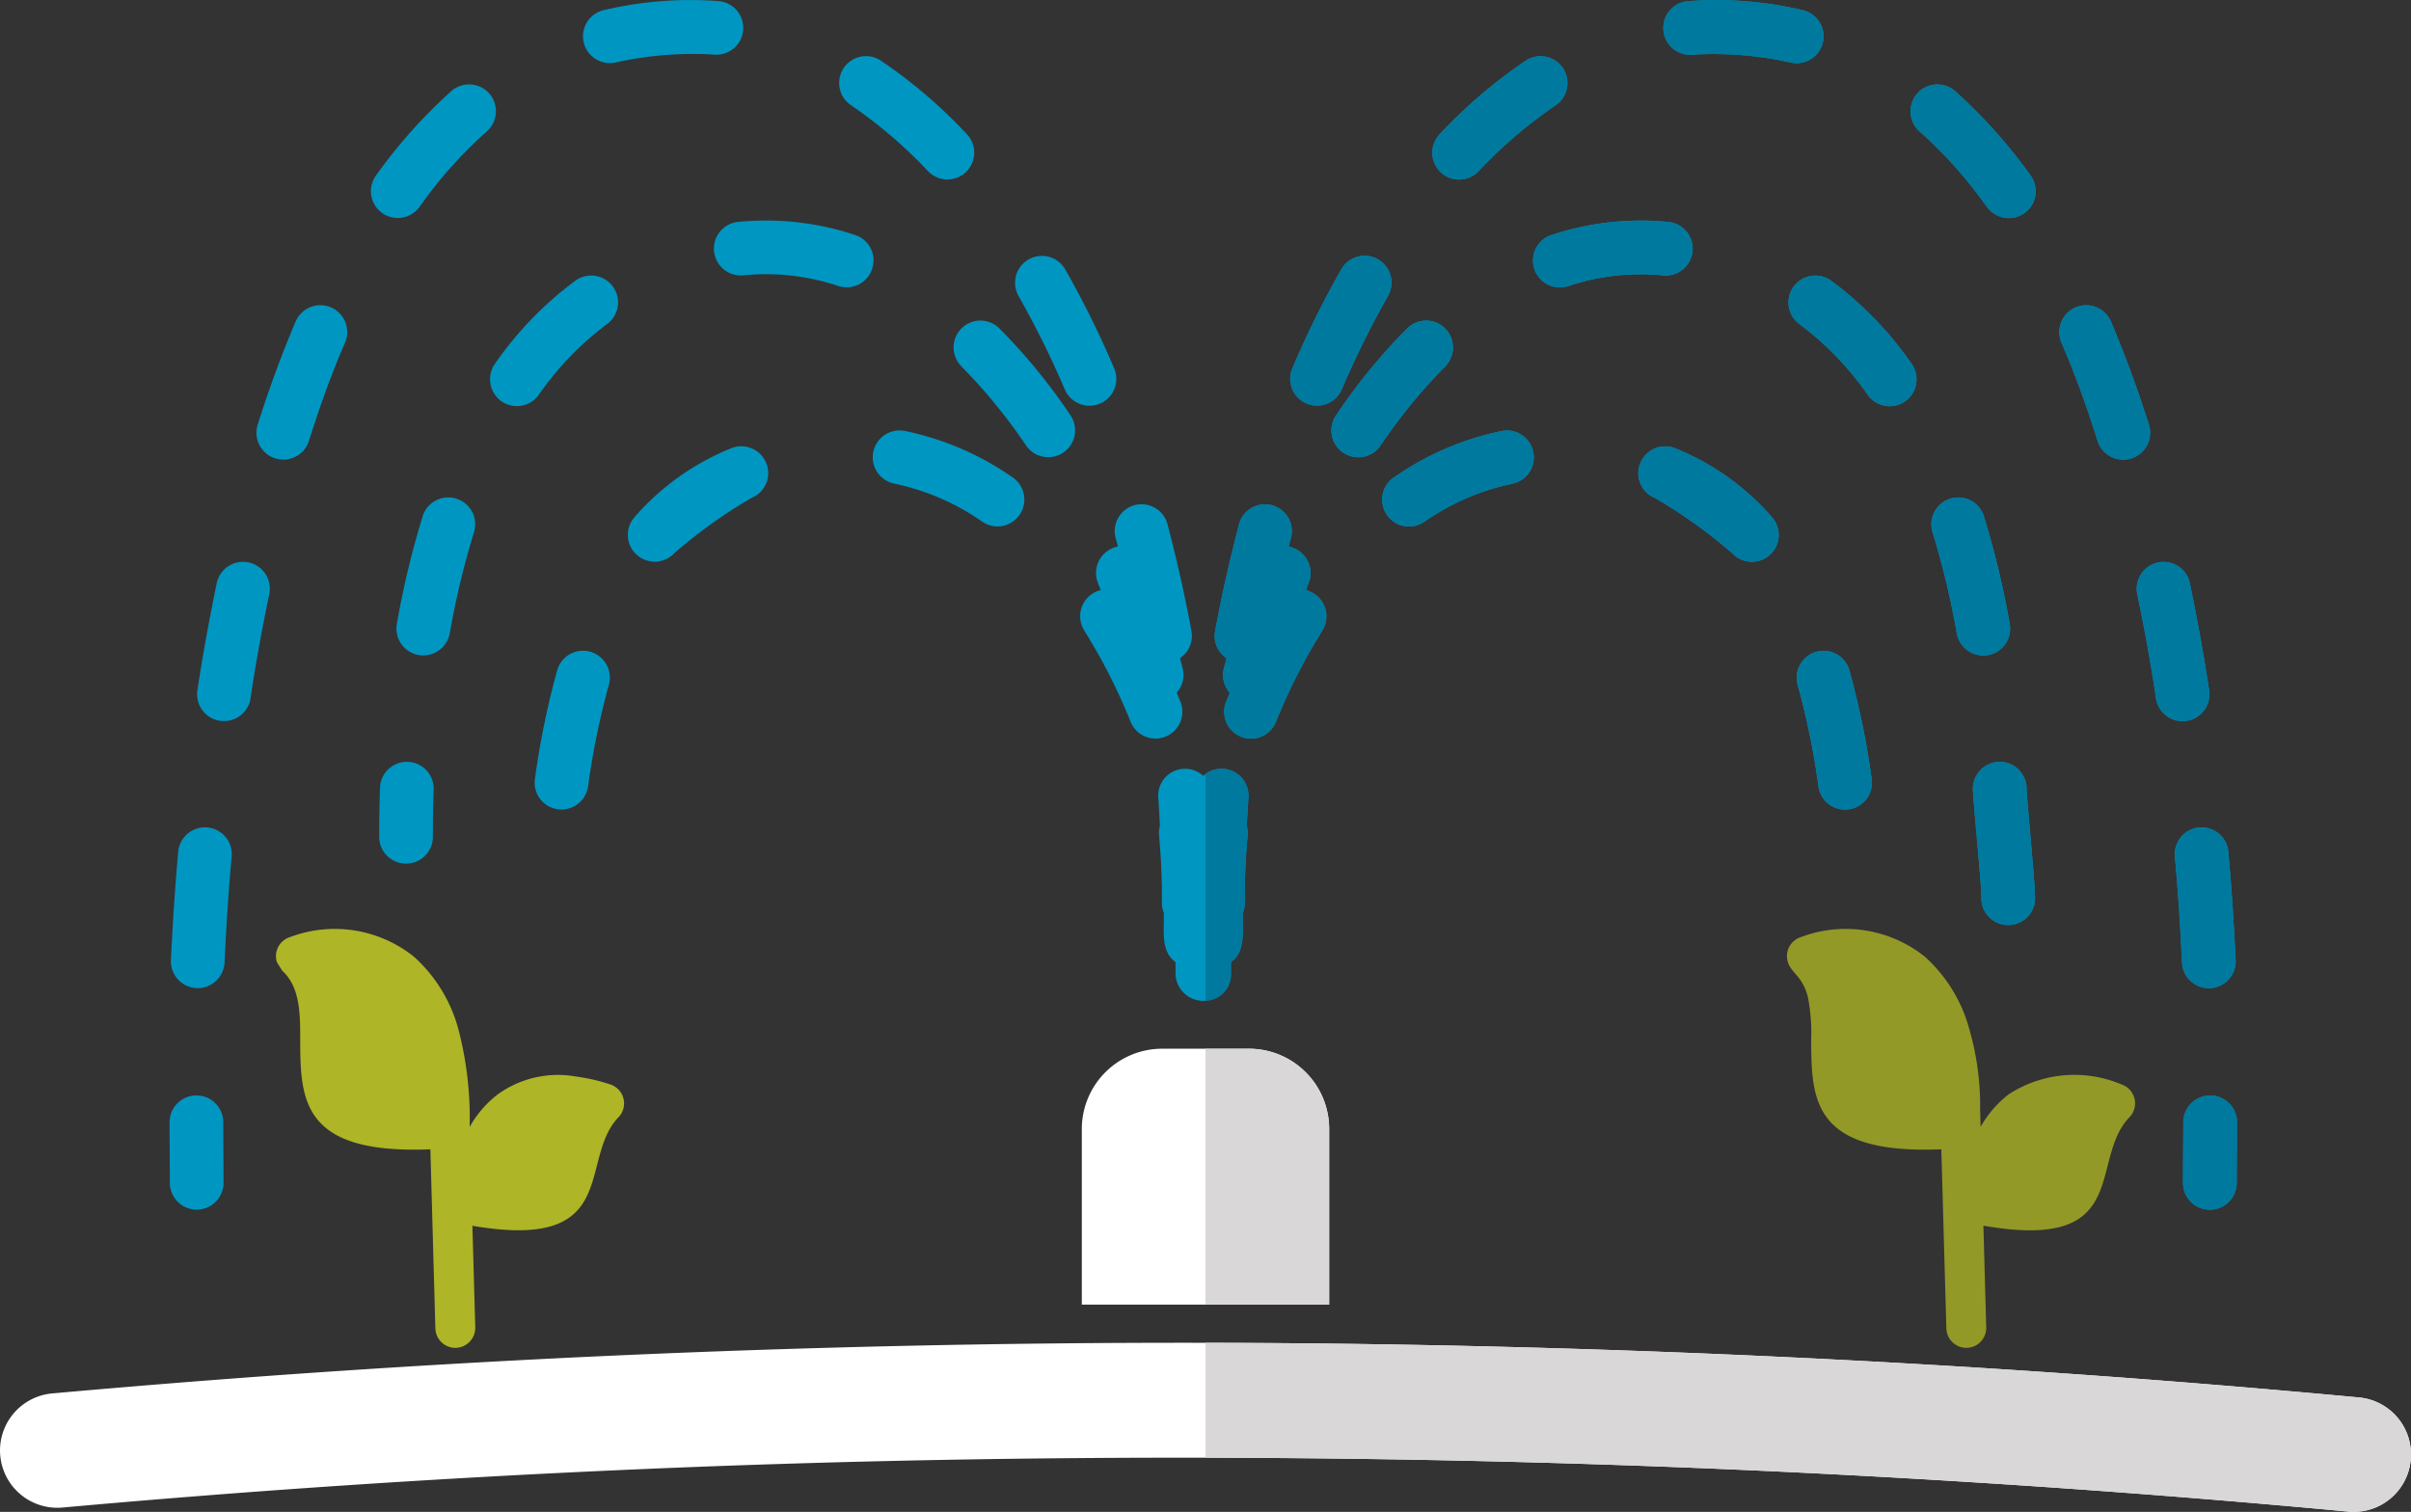 <svg xmlns="http://www.w3.org/2000/svg" width="105.923" height="66.428" viewBox="0 0 105.923 66.428"><rect x="0" y="0" width="105.923" height="66.428" fill="#333333" stroke="none"/><defs><style>.a{fill:#0096c2;}.b{fill:#00799e;}.c{fill:#aeb527;}.d{fill:#939926;}.e{fill:#fff;}.f{fill:#d9d7d7;}</style></defs><g transform="translate(187.641 -123.537)"><path class="a" d="M-147.209,136.541a1.179,1.179,0,0,1,.447-1.607,1.18,1.18,0,0,1,1.607.445,41.7,41.7,0,0,1,2.149,4.348,1.178,1.178,0,0,1-.628,1.545,1.18,1.18,0,0,1-1.545-.628,40.848,40.848,0,0,0-2.03-4.1Zm6.39,27.126a1.189,1.189,0,0,1-.093-.459,28.266,28.266,0,0,0-.124-2.95,1.206,1.206,0,0,1,.038-.435c-.019-.409-.045-.815-.071-1.224a1.179,1.179,0,0,1,1.094-1.281,1.19,1.19,0,0,1,.882.311,1.19,1.19,0,0,1,.882-.311,1.18,1.18,0,0,1,1.1,1.26c-.024.414-.052.83-.074,1.246a1.206,1.206,0,0,1,.038.435,28.954,28.954,0,0,0-.124,2.95,1.189,1.189,0,0,1-.093.459c-.021.742.152,1.666-.514,2.142,0,.178,0,.354,0,.533a1.218,1.218,0,0,1-2.434,0c0-.178,0-.354,0-.533-.666-.475-.492-1.4-.514-2.142Zm28.756-5.563a1.178,1.178,0,0,0,1.338.994,1.178,1.178,0,0,0,.994-1.338,36.132,36.132,0,0,0-.977-4.767,1.179,1.179,0,0,0-1.455-.815,1.183,1.183,0,0,0-.815,1.455,34.047,34.047,0,0,1,.915,4.472Zm-3.811-10.28a1.18,1.18,0,0,0,1.664.1,1.18,1.18,0,0,0,.1-1.664,11.175,11.175,0,0,0-4.246-3.024,1.182,1.182,0,0,0-1.541.659,1.177,1.177,0,0,0,.661,1.529,22.424,22.424,0,0,1,3.359,2.4Zm-9.643-3.036a1.176,1.176,0,0,0,.92-1.391,1.179,1.179,0,0,0-1.391-.92,12.783,12.783,0,0,0-4.7,2.018,1.18,1.18,0,0,0-.335,1.667,1.179,1.179,0,0,0,1.64.3,10.484,10.484,0,0,1,3.866-1.671Zm-8.352,6.462a1.18,1.18,0,0,0-.361-1.628,1.171,1.171,0,0,0-.361-.152l.126-.321a1.182,1.182,0,0,0-.663-1.531,1.192,1.192,0,0,0-.216-.064l.1-.373a1.18,1.18,0,0,0-.834-1.445,1.181,1.181,0,0,0-1.443.834c-.409,1.564-.761,3.107-1.053,4.7a1.182,1.182,0,0,0,.506,1.191l-.117.428a1.185,1.185,0,0,0,.259,1.089l-.166.4a1.18,1.18,0,0,0,.661,1.531,1.178,1.178,0,0,0,1.531-.661,25.4,25.4,0,0,1,2.035-4ZM-104.909,163a1.179,1.179,0,0,0,1.177,1.182,1.177,1.177,0,0,0,1.182-1.177c0-.72-.349-4.134-.373-4.855a1.181,1.181,0,0,0-1.222-1.136,1.181,1.181,0,0,0-1.136,1.22c.026.692.373,4.077.373,4.767Zm-1.077-11.632a1.184,1.184,0,0,0,1.369.953,1.181,1.181,0,0,0,.953-1.369,38.323,38.323,0,0,0-1.117-4.669,1.179,1.179,0,0,0-1.5-.832,1.18,1.18,0,0,0-.77,1.479,36.412,36.412,0,0,1,1.063,4.439Zm-3.913-10.482a1.178,1.178,0,0,0,1.643.281,1.18,1.18,0,0,0,.28-1.645,15.524,15.524,0,0,0-3.485-3.614,1.18,1.18,0,0,0-1.7.231,1.179,1.179,0,0,0,.269,1.645,13.473,13.473,0,0,1,2.991,3.1Zm-8.963-5.247a1.178,1.178,0,0,0,1.265-1.086,1.178,1.178,0,0,0-1.086-1.265,12.419,12.419,0,0,0-5.059.559,1.179,1.179,0,0,0-.8,1.519,1.18,1.18,0,0,0,1.5.735,10.011,10.011,0,0,1,4.182-.461Zm-9.607,4a1.182,1.182,0,0,0,0-1.669,1.181,1.181,0,0,0-1.667,0,25.638,25.638,0,0,0-3.126,3.823,1.176,1.176,0,0,0,.323,1.636,1.179,1.179,0,0,0,1.636-.323,24.067,24.067,0,0,1,2.839-3.469Zm32.42,35.865a1.178,1.178,0,0,0,1.172,1.186,1.181,1.181,0,0,0,1.186-1.172c0-.887.014-1.771.014-2.658a1.181,1.181,0,0,0-1.172-1.189,1.181,1.181,0,0,0-1.189,1.17c0,.889-.012,1.776-.012,2.663Zm-.045-9.669a1.182,1.182,0,0,0,1.239,1.12,1.18,1.18,0,0,0,1.117-1.239c-.076-1.581-.178-3.171-.321-4.75a1.179,1.179,0,0,0-1.277-1.07,1.181,1.181,0,0,0-1.072,1.279c.145,1.543.24,3.11.314,4.66Zm-1.141-11.611a1.179,1.179,0,0,0,1.343.987,1.179,1.179,0,0,0,.989-1.343c-.235-1.569-.528-3.148-.846-4.7a1.181,1.181,0,0,0-1.393-.918,1.181,1.181,0,0,0-.918,1.393c.316,1.512.6,3.057.825,4.584Zm-1.082-10.546a1.179,1.179,0,0,0,.766-1.481c-.485-1.536-1.037-3.05-1.667-4.531a1.181,1.181,0,0,0-1.55-.621,1.183,1.183,0,0,0-.621,1.55c.6,1.374,1.108,2.81,1.564,4.239a1.182,1.182,0,0,0,1.507.844Zm-6.343-11.048a1.181,1.181,0,0,0,1.648.266,1.179,1.179,0,0,0,.266-1.645,22.737,22.737,0,0,0-3.3-3.694,1.181,1.181,0,0,0-1.688.1,1.181,1.181,0,0,0,.121,1.664,19.411,19.411,0,0,1,2.948,3.309Zm-8.642-6.35a1.184,1.184,0,0,0,1.426-.865,1.18,1.18,0,0,0-.865-1.426,16.483,16.483,0,0,0-5.054-.4,1.181,1.181,0,0,0-1.082,1.293,1.178,1.178,0,0,0,1.291,1.056,15.574,15.574,0,0,1,4.284.342Zm-10.315,1.885a1.178,1.178,0,0,0,.323-1.633,1.179,1.179,0,0,0-1.636-.326,22.1,22.1,0,0,0-3.78,3.233,1.181,1.181,0,0,0,.05,1.667,1.179,1.179,0,0,0,1.667-.052,20.294,20.294,0,0,1,3.376-2.888Zm-7.36,8.371a1.179,1.179,0,0,0-.447-1.607,1.18,1.18,0,0,0-1.607.445,41.691,41.691,0,0,0-2.149,4.348,1.178,1.178,0,0,0,.628,1.545,1.18,1.18,0,0,0,1.545-.628,40.848,40.848,0,0,1,2.03-4.1ZM-166.123,158.1a1.178,1.178,0,0,1-1.338.994,1.178,1.178,0,0,1-.994-1.338,36.137,36.137,0,0,1,.977-4.767,1.179,1.179,0,0,1,1.455-.815,1.181,1.181,0,0,1,.815,1.455,34.052,34.052,0,0,0-.915,4.472Zm3.813-10.28a1.183,1.183,0,0,1-1.667.1,1.18,1.18,0,0,1-.1-1.664,11.174,11.174,0,0,1,4.246-3.024,1.182,1.182,0,0,1,1.541.659,1.177,1.177,0,0,1-.661,1.529,22.311,22.311,0,0,0-3.357,2.4Zm9.64-3.036a1.176,1.176,0,0,1-.92-1.391,1.18,1.18,0,0,1,1.391-.92,12.783,12.783,0,0,1,4.7,2.018,1.18,1.18,0,0,1,.335,1.667,1.179,1.179,0,0,1-1.64.3,10.467,10.467,0,0,0-3.866-1.671Zm8.352,6.462a1.18,1.18,0,0,1,.361-1.628,1.171,1.171,0,0,1,.361-.152l-.126-.321a1.182,1.182,0,0,1,.663-1.531,1.192,1.192,0,0,1,.216-.064l-.1-.373a1.18,1.18,0,0,1,.834-1.445,1.181,1.181,0,0,1,1.443.834c.409,1.564.761,3.107,1.053,4.7a1.182,1.182,0,0,1-.506,1.191l.117.428a1.178,1.178,0,0,1-.259,1.089l.166.4a1.18,1.18,0,0,1-.661,1.531,1.178,1.178,0,0,1-1.531-.661,25.4,25.4,0,0,0-2.035-4Zm-28.621,9.058a1.178,1.178,0,0,1-1.177,1.179,1.177,1.177,0,0,1-1.182-1.177c0-.72.012-1.438.036-2.159a1.181,1.181,0,0,1,1.222-1.136,1.181,1.181,0,0,1,1.136,1.22c-.026.692-.036,1.381-.036,2.073Zm.739-8.939a1.184,1.184,0,0,1-1.369.953,1.181,1.181,0,0,1-.953-1.369,38.784,38.784,0,0,1,1.117-4.669,1.179,1.179,0,0,1,1.5-.832,1.18,1.18,0,0,1,.77,1.479,36.412,36.412,0,0,0-1.063,4.439Zm3.913-10.482a1.178,1.178,0,0,1-1.643.281,1.18,1.18,0,0,1-.28-1.645,15.524,15.524,0,0,1,3.485-3.614,1.18,1.18,0,0,1,1.7.231,1.179,1.179,0,0,1-.269,1.645,13.473,13.473,0,0,0-2.991,3.1Zm8.963-5.247a1.178,1.178,0,0,1-1.265-1.086,1.178,1.178,0,0,1,1.086-1.265,12.41,12.41,0,0,1,5.059.559,1.178,1.178,0,0,1,.8,1.519,1.18,1.18,0,0,1-1.5.735,10.011,10.011,0,0,0-4.182-.461Zm9.607,4a1.182,1.182,0,0,1,0-1.669,1.181,1.181,0,0,1,1.666,0,25.64,25.64,0,0,1,3.126,3.823,1.176,1.176,0,0,1-.323,1.636,1.179,1.179,0,0,1-1.636-.323,24.067,24.067,0,0,0-2.839-3.469Zm-32.42,35.865a1.177,1.177,0,0,1-1.172,1.186,1.18,1.18,0,0,1-1.186-1.172c0-.887-.012-1.771-.012-2.658a1.179,1.179,0,0,1,1.17-1.189,1.181,1.181,0,0,1,1.189,1.17c0,.889.012,1.776.012,2.663Zm.045-9.669a1.181,1.181,0,0,1-1.236,1.12,1.18,1.18,0,0,1-1.12-1.239c.076-1.581.178-3.171.321-4.75a1.179,1.179,0,0,1,1.277-1.07,1.181,1.181,0,0,1,1.072,1.279c-.145,1.543-.24,3.11-.314,4.66Zm1.141-11.611a1.179,1.179,0,0,1-1.343.987,1.179,1.179,0,0,1-.989-1.343c.235-1.569.528-3.148.846-4.7a1.181,1.181,0,0,1,1.393-.918,1.181,1.181,0,0,1,.918,1.393c-.316,1.512-.6,3.057-.825,4.584Zm1.082-10.546a1.179,1.179,0,0,1-.766-1.481c.485-1.536,1.037-3.05,1.667-4.531a1.181,1.181,0,0,1,1.55-.621,1.183,1.183,0,0,1,.62,1.55c-.6,1.374-1.108,2.81-1.564,4.239a1.181,1.181,0,0,1-1.507.844Zm6.343-11.048a1.181,1.181,0,0,1-1.647.266,1.179,1.179,0,0,1-.266-1.645,22.737,22.737,0,0,1,3.295-3.694,1.181,1.181,0,0,1,1.688.1,1.181,1.181,0,0,1-.121,1.664,19.411,19.411,0,0,0-2.948,3.309Zm8.642-6.35a1.184,1.184,0,0,1-1.426-.865,1.18,1.18,0,0,1,.865-1.426,16.483,16.483,0,0,1,5.054-.4,1.181,1.181,0,0,1,1.082,1.293,1.178,1.178,0,0,1-1.291,1.056,15.574,15.574,0,0,0-4.284.342Zm10.318,1.885a1.177,1.177,0,0,1-.326-1.633,1.179,1.179,0,0,1,1.636-.326,22.007,22.007,0,0,1,3.78,3.233,1.181,1.181,0,0,1-.05,1.667,1.179,1.179,0,0,1-1.667-.052,20.375,20.375,0,0,0-3.373-2.888Z" transform="translate(4.316 0)"/><path class="b" d="M-165.363,157.547v9.961a1.137,1.137,0,0,0,1.12-1.167c0-.178,0-.354,0-.533.666-.475.492-1.4.514-2.142a1.189,1.189,0,0,0,.093-.459,28.95,28.95,0,0,1,.124-2.95,1.206,1.206,0,0,0-.038-.435c.021-.416.05-.832.074-1.246a1.18,1.18,0,0,0-1.1-1.26,1.188,1.188,0,0,0-.785.231Zm26.933.556a1.178,1.178,0,0,0,1.338.994,1.178,1.178,0,0,0,.994-1.338,36.132,36.132,0,0,0-.977-4.767,1.179,1.179,0,0,0-1.455-.815,1.183,1.183,0,0,0-.815,1.455,34.047,34.047,0,0,1,.915,4.472Zm-3.811-10.28a1.18,1.18,0,0,0,1.664.1,1.18,1.18,0,0,0,.1-1.664,11.175,11.175,0,0,0-4.246-3.024,1.182,1.182,0,0,0-1.541.659,1.177,1.177,0,0,0,.661,1.529,22.423,22.423,0,0,1,3.359,2.4Zm-9.642-3.036a1.176,1.176,0,0,0,.92-1.391,1.179,1.179,0,0,0-1.391-.92,12.783,12.783,0,0,0-4.7,2.018,1.18,1.18,0,0,0-.335,1.667,1.179,1.179,0,0,0,1.64.3,10.484,10.484,0,0,1,3.866-1.671Zm-8.352,6.462a1.18,1.18,0,0,0-.361-1.628,1.171,1.171,0,0,0-.361-.152l.126-.321a1.182,1.182,0,0,0-.663-1.531,1.192,1.192,0,0,0-.216-.064l.1-.373a1.18,1.18,0,0,0-.834-1.445,1.181,1.181,0,0,0-1.443.834c-.409,1.564-.761,3.107-1.053,4.7a1.182,1.182,0,0,0,.506,1.191l-.117.428a1.185,1.185,0,0,0,.259,1.089l-.166.4a1.18,1.18,0,0,0,.661,1.531,1.178,1.178,0,0,0,1.531-.661,25.4,25.4,0,0,1,2.035-4ZM-131.277,163a1.179,1.179,0,0,0,1.177,1.182,1.177,1.177,0,0,0,1.182-1.177c0-.72-.349-4.134-.373-4.855a1.181,1.181,0,0,0-1.222-1.136,1.181,1.181,0,0,0-1.136,1.22c.026.692.373,4.077.373,4.767Zm-1.077-11.632a1.184,1.184,0,0,0,1.369.953,1.181,1.181,0,0,0,.953-1.369,38.326,38.326,0,0,0-1.117-4.669,1.179,1.179,0,0,0-1.5-.832,1.18,1.18,0,0,0-.77,1.479,36.412,36.412,0,0,1,1.063,4.439Zm-3.913-10.482a1.178,1.178,0,0,0,1.643.281,1.18,1.18,0,0,0,.28-1.645,15.524,15.524,0,0,0-3.485-3.614,1.18,1.18,0,0,0-1.7.231,1.179,1.179,0,0,0,.269,1.645,13.473,13.473,0,0,1,2.991,3.1Zm-8.963-5.247a1.178,1.178,0,0,0,1.265-1.086,1.178,1.178,0,0,0-1.086-1.265,12.419,12.419,0,0,0-5.059.559,1.179,1.179,0,0,0-.8,1.519,1.18,1.18,0,0,0,1.5.735,10.011,10.011,0,0,1,4.182-.461Zm-9.607,4a1.182,1.182,0,0,0,0-1.669,1.181,1.181,0,0,0-1.667,0,25.638,25.638,0,0,0-3.126,3.823,1.176,1.176,0,0,0,.323,1.636,1.179,1.179,0,0,0,1.636-.323,24.067,24.067,0,0,1,2.839-3.469Zm32.42,35.865a1.178,1.178,0,0,0,1.172,1.186,1.181,1.181,0,0,0,1.186-1.172c0-.887.014-1.771.014-2.658a1.181,1.181,0,0,0-1.172-1.189,1.181,1.181,0,0,0-1.189,1.17c0,.889-.012,1.776-.012,2.663Zm-.045-9.669a1.182,1.182,0,0,0,1.239,1.12,1.18,1.18,0,0,0,1.117-1.239c-.076-1.581-.178-3.171-.321-4.75a1.179,1.179,0,0,0-1.277-1.07,1.181,1.181,0,0,0-1.072,1.279c.145,1.543.24,3.11.314,4.66Zm-1.141-11.611a1.179,1.179,0,0,0,1.343.987,1.179,1.179,0,0,0,.989-1.343c-.235-1.569-.528-3.148-.846-4.7a1.181,1.181,0,0,0-1.393-.918,1.181,1.181,0,0,0-.918,1.393c.316,1.512.6,3.057.825,4.584Zm-1.082-10.546a1.179,1.179,0,0,0,.766-1.481c-.485-1.536-1.037-3.05-1.667-4.531a1.181,1.181,0,0,0-1.55-.621,1.183,1.183,0,0,0-.62,1.55c.6,1.374,1.108,2.81,1.564,4.239a1.182,1.182,0,0,0,1.507.844Zm-6.343-11.048a1.181,1.181,0,0,0,1.648.266,1.179,1.179,0,0,0,.266-1.645,22.737,22.737,0,0,0-3.3-3.694,1.181,1.181,0,0,0-1.688.1,1.181,1.181,0,0,0,.121,1.664,19.411,19.411,0,0,1,2.948,3.309Zm-8.642-6.35a1.184,1.184,0,0,0,1.426-.865,1.18,1.18,0,0,0-.865-1.426,16.483,16.483,0,0,0-5.054-.4,1.181,1.181,0,0,0-1.082,1.293,1.178,1.178,0,0,0,1.291,1.056,15.574,15.574,0,0,1,4.284.342Zm-10.315,1.885a1.178,1.178,0,0,0,.323-1.633,1.179,1.179,0,0,0-1.636-.326,22.1,22.1,0,0,0-3.78,3.233,1.181,1.181,0,0,0,.05,1.667,1.179,1.179,0,0,0,1.667-.052,20.294,20.294,0,0,1,3.376-2.888Zm-7.36,8.371a1.179,1.179,0,0,0-.447-1.607,1.18,1.18,0,0,0-1.607.445,41.691,41.691,0,0,0-2.149,4.348,1.178,1.178,0,0,0,.628,1.545,1.18,1.18,0,0,0,1.545-.628,40.848,40.848,0,0,1,2.03-4.1Z" transform="translate(30.684 0)"/><path class="c" d="M-175.756,150.376c-5.7.233-5.71-2.211-5.72-4.85,0-1.113-.007-2.277-.785-2.993,0,0-.231-.354-.242-.392a.875.875,0,0,1,.585-1.091,5.561,5.561,0,0,1,5.444.868,6.587,6.587,0,0,1,1.942,3.16,15.431,15.431,0,0,1,.5,4.317,4.687,4.687,0,0,1,1.236-1.434,4.52,4.52,0,0,1,3.423-.785,8.191,8.191,0,0,1,1.519.349.878.878,0,0,1,.333,1.472c-1.747,1.878.169,5.867-6.39,4.738l.126,4.465a.882.882,0,0,1-.853.9.882.882,0,0,1-.9-.853l-.219-7.871Z" transform="translate(7.024 23.66)"/><path class="d" d="M-145.863,158.2a.878.878,0,0,1-.851.9.882.882,0,0,1-.9-.853l-.221-7.871c-5.7.233-5.708-2.211-5.718-4.85a8.086,8.086,0,0,0-.143-1.831c-.223-.92-.735-1.056-.884-1.555A.876.876,0,0,1-154,141.05a5.565,5.565,0,0,1,5.447.868,6.6,6.6,0,0,1,1.942,3.16,12.066,12.066,0,0,1,.48,3.5h0v.021l.021.792a4.726,4.726,0,0,1,1.239-1.434,5.3,5.3,0,0,1,4.942-.435.877.877,0,0,1,.563,1.105.885.885,0,0,1-.231.366c-1.778,1.911.169,5.886-6.39,4.738l.124,4.465Z" transform="translate(45.483 23.66)"/><path class="e" d="M-167.649,154.162v-7.722a3.53,3.53,0,0,1,3.521-3.521h3.828a3.525,3.525,0,0,1,3.518,3.521v7.722Z" transform="translate(27.536 26.697)"/><path class="f" d="M-165.363,142.92h1.914a3.525,3.525,0,0,1,3.518,3.521v7.722h-5.432V142.92Z" transform="translate(30.684 26.697)"/><path class="e" d="M-109.776,148.957q12.941.6,25.768,1.8a2.517,2.517,0,0,1,2.28,2.734,2.517,2.517,0,0,1-2.734,2.282q-12.656-1.184-25.53-1.783-12.592-.585-25.661-.587-12.577,0-24.682.542-12.406.553-24.572,1.65a2.518,2.518,0,0,1-2.724-2.292,2.518,2.518,0,0,1,2.292-2.724q12.363-1.109,24.789-1.667c17-.758,33.794-.744,50.775.045Z" transform="translate(0 34.182)"/><path class="f" d="M-140.46,148.956q12.941.6,25.768,1.8a2.517,2.517,0,0,1,2.28,2.734,2.517,2.517,0,0,1-2.734,2.282q-12.656-1.184-25.53-1.783-12.121-.563-24.686-.587v-5.047c8.287.014,16.572.214,24.9.6Z" transform="translate(30.684 34.183)"/></g></svg>